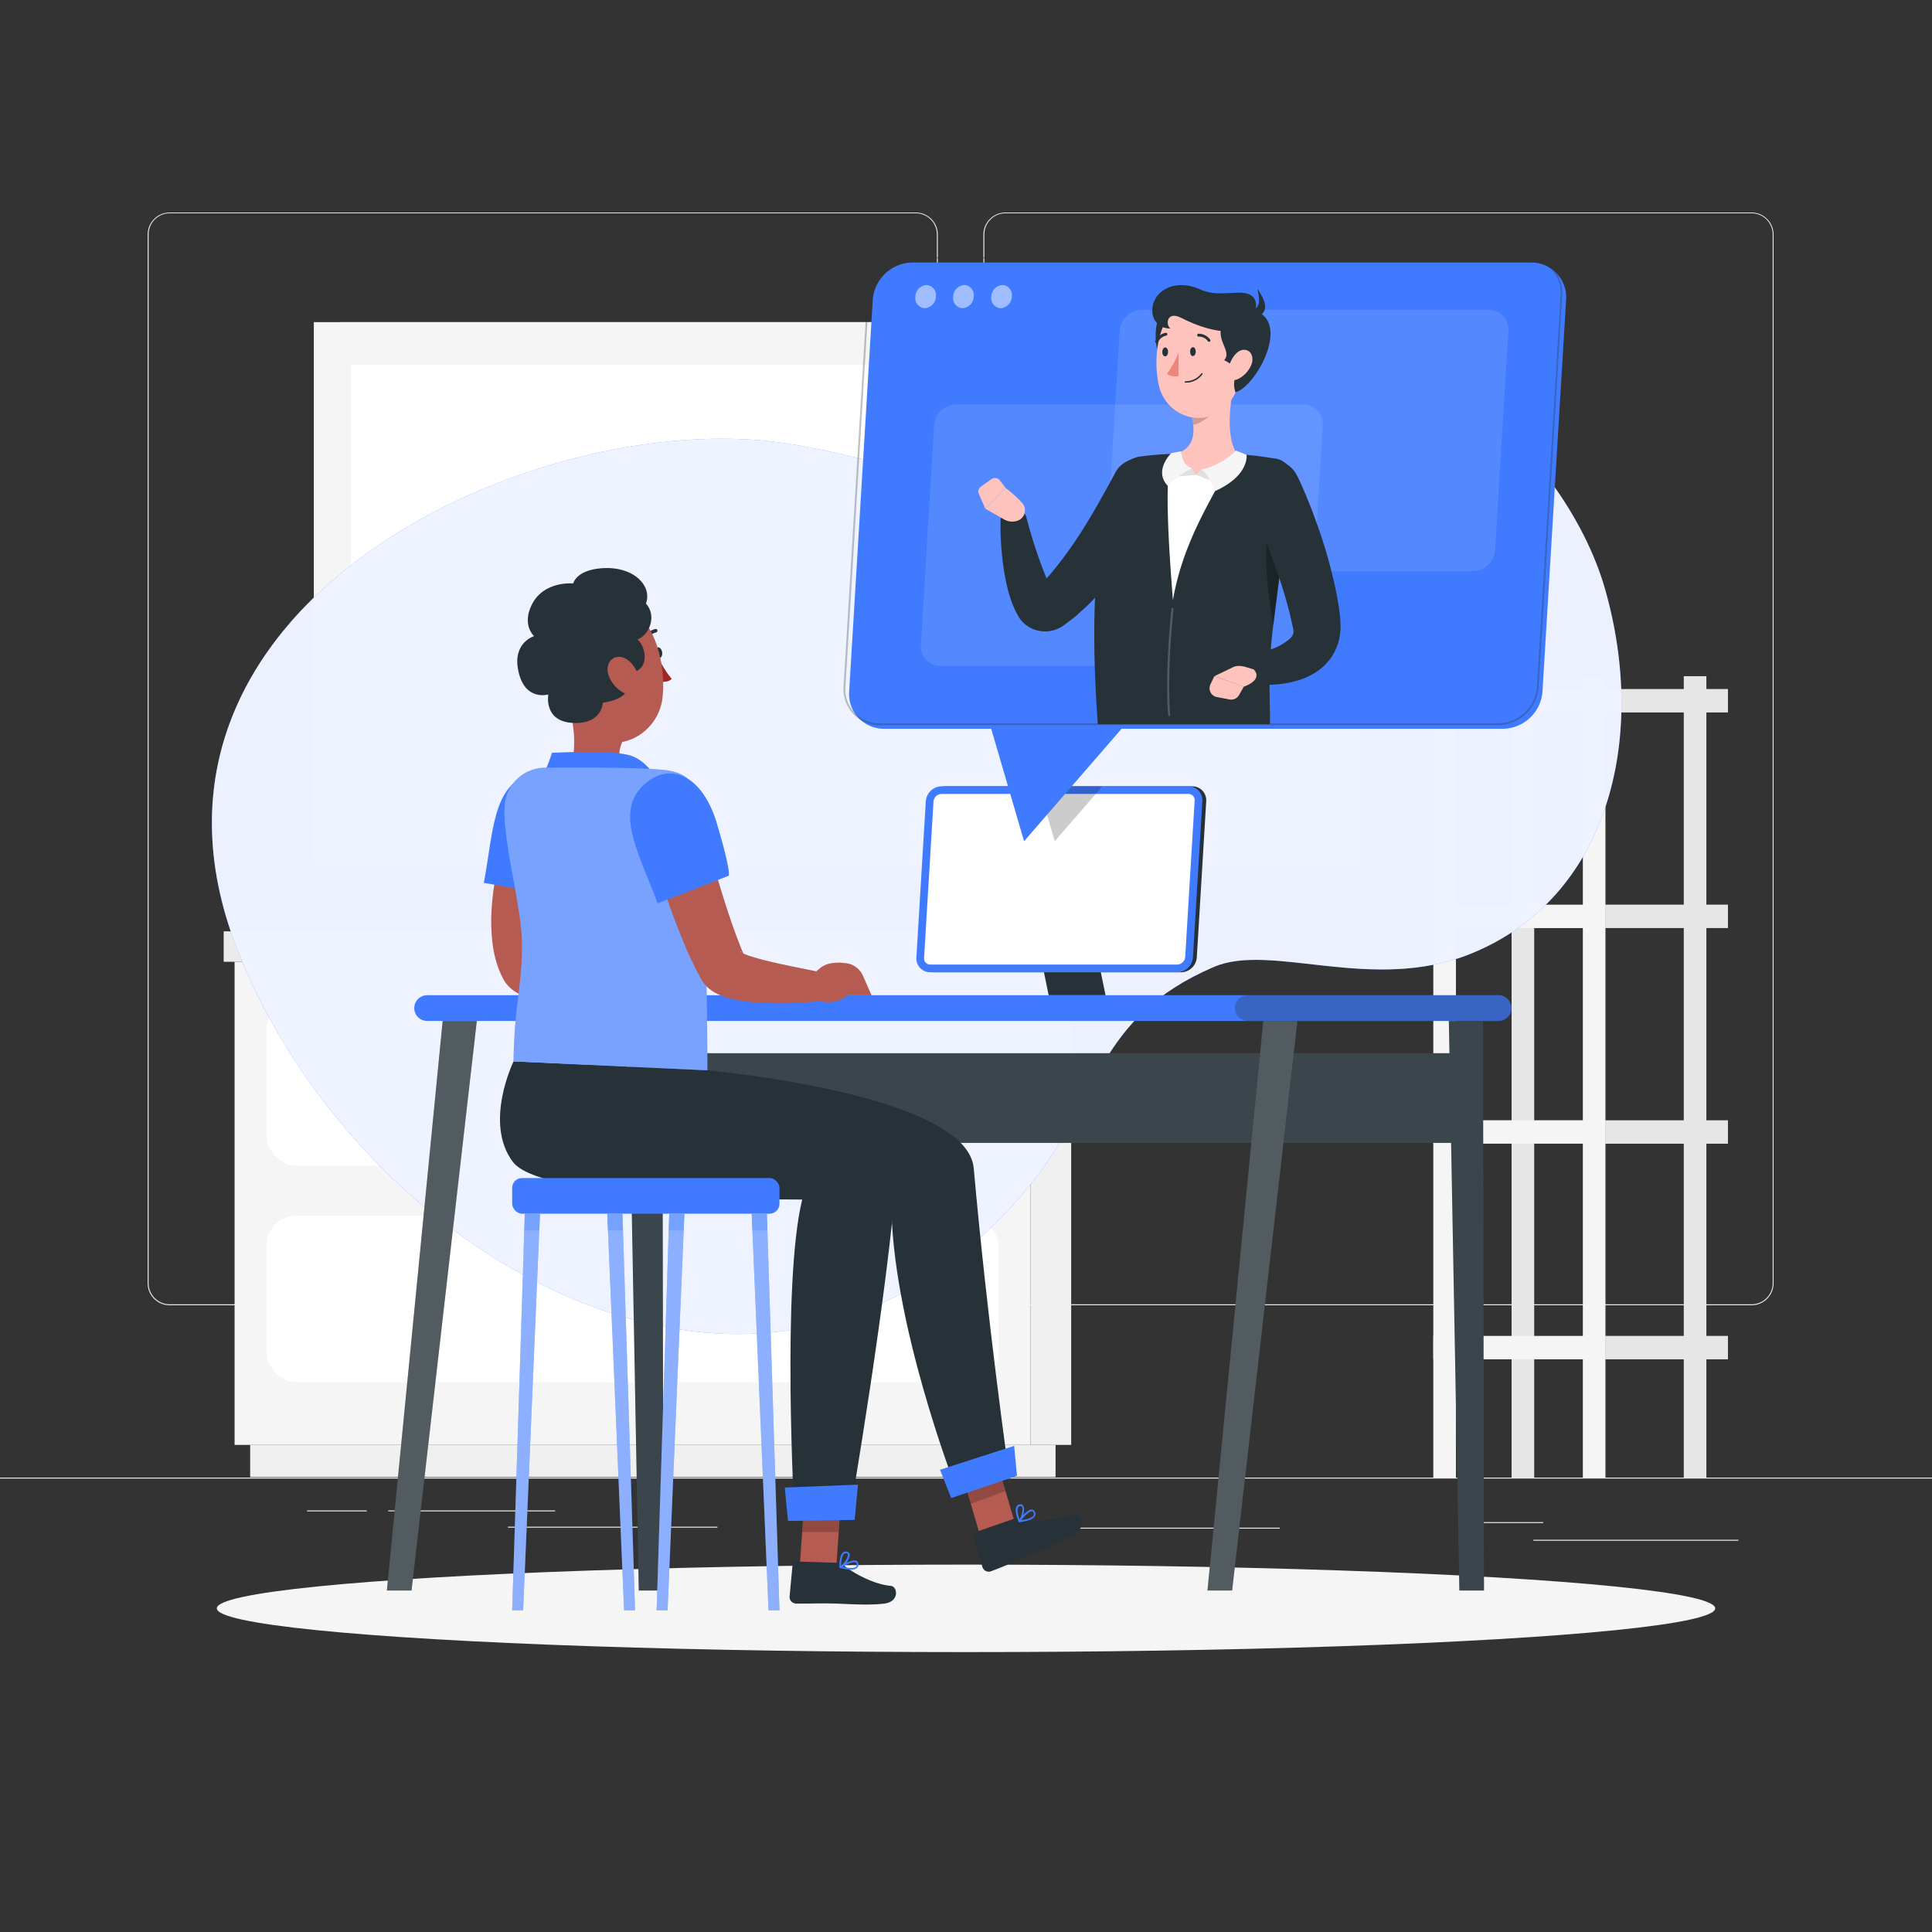 <svg xmlns="http://www.w3.org/2000/svg" viewBox="0 0 500 500"><rect x="0" y="0" width="500" height="500" fill="#333333" stroke="none"/><g id="background-complete"><rect y="382.4" width="500" height="0.25" style="fill:#ebebeb"></rect><rect x="396.83" y="398.49" width="53.07" height="0.25" style="fill:#ebebeb"></rect><rect x="272.56" y="395.36" width="58.66" height="0.25" style="fill:#ebebeb"></rect><rect x="380.2" y="393.92" width="19.19" height="0.25" style="fill:#ebebeb"></rect><rect x="100.47" y="390.89" width="43.19" height="0.25" style="fill:#ebebeb"></rect><rect x="79.46" y="390.89" width="15.44" height="0.25" style="fill:#ebebeb"></rect><rect x="131.47" y="395.11" width="54.2" height="0.25" style="fill:#ebebeb"></rect><path d="M237,337.8H43.91a5.71,5.71,0,0,1-5.7-5.71V60.66A5.71,5.71,0,0,1,43.91,55H237a5.71,5.71,0,0,1,5.71,5.71V332.09A5.71,5.71,0,0,1,237,337.8ZM43.91,55.2a5.46,5.46,0,0,0-5.45,5.46V332.09a5.46,5.46,0,0,0,5.45,5.46H237a5.47,5.47,0,0,0,5.46-5.46V60.66A5.47,5.47,0,0,0,237,55.2Z" style="fill:#ebebeb"></path><path d="M453.31,337.8H260.21a5.72,5.72,0,0,1-5.71-5.71V60.66A5.72,5.72,0,0,1,260.21,55h193.1A5.71,5.71,0,0,1,459,60.66V332.09A5.71,5.71,0,0,1,453.31,337.8ZM260.21,55.2a5.47,5.47,0,0,0-5.46,5.46V332.09a5.47,5.47,0,0,0,5.46,5.46h193.1a5.47,5.47,0,0,0,5.46-5.46V60.66a5.47,5.47,0,0,0-5.46-5.46Z" style="fill:#ebebeb"></path><rect x="266.71" y="248.91" width="10.51" height="125.03" transform="translate(543.93 622.85) rotate(180)" style="fill:#f0f0f0"></rect><rect x="64.75" y="373.94" width="208.44" height="8.33" transform="translate(337.93 756.21) rotate(180)" style="fill:#f0f0f0"></rect><rect x="60.71" y="248.91" width="206" height="125.03" style="fill:#f5f5f5"></rect><rect x="269.18" y="241.03" width="10.86" height="7.88" transform="translate(549.23 489.94) rotate(180)" style="fill:#e0e0e0"></rect><rect x="57.89" y="241.03" width="211.3" height="7.88" style="fill:#ebebeb"></rect><rect x="68.97" y="258.61" width="189.47" height="43.13" rx="7.78" style="fill:#fff"></rect><rect x="68.97" y="314.62" width="189.47" height="43.13" rx="7.78" style="fill:#fff"></rect><rect x="117.16" y="257.3" width="93.1" height="5.91" rx="1.77" transform="translate(327.42 520.52) rotate(180)" style="fill:#f5f5f5"></rect><rect x="117.16" y="313.31" width="93.1" height="5.91" rx="1.77" transform="translate(327.42 632.54) rotate(180)" style="fill:#f5f5f5"></rect><rect x="415.49" y="289.93" width="31.7" height="6.06" style="fill:#e6e6e6"></rect><rect x="391.2" y="175" width="5.85" height="207.4" transform="translate(788.25 557.4) rotate(180)" style="fill:#e6e6e6"></rect><rect x="370.93" y="289.93" width="44.56" height="6.06" transform="translate(786.43 585.91) rotate(180)" style="fill:#f5f5f5"></rect><rect x="415.49" y="345.73" width="31.7" height="6.06" style="fill:#e6e6e6"></rect><rect x="370.93" y="345.73" width="44.56" height="6.06" transform="translate(786.43 697.52) rotate(180)" style="fill:#f5f5f5"></rect><rect x="415.49" y="178.32" width="31.7" height="6.06" style="fill:#e6e6e6"></rect><rect x="370.93" y="178.32" width="44.56" height="6.06" transform="translate(786.43 362.7) rotate(180)" style="fill:#f5f5f5"></rect><rect x="415.49" y="234.12" width="31.7" height="6.06" style="fill:#e6e6e6"></rect><rect x="370.93" y="234.12" width="44.56" height="6.06" transform="translate(786.43 474.31) rotate(180)" style="fill:#f5f5f5"></rect><rect x="435.76" y="175" width="5.85" height="207.4" transform="translate(877.37 557.4) rotate(180)" style="fill:#e6e6e6"></rect><rect x="409.64" y="175" width="5.85" height="207.4" transform="translate(825.13 557.4) rotate(180)" style="fill:#f5f5f5"></rect><rect x="370.93" y="175" width="5.85" height="207.4" transform="translate(747.72 557.4) rotate(180)" style="fill:#f5f5f5"></rect><rect x="87.88" y="83.37" width="264.2" height="140.27" transform="translate(439.97 307.01) rotate(180)" style="fill:#e0e0e0"></rect><rect x="81.22" y="83.37" width="267.1" height="140.27" transform="translate(429.54 307.01) rotate(180)" style="fill:#f5f5f5"></rect><rect x="155.69" y="29.53" width="118.16" height="247.96" transform="translate(368.27 -61.27) rotate(90)" style="fill:#fff"></rect></g><g id="background-simple"><g style="opacity:0.9"><path d="M61.28,245.37c-34.46-89,77.55-140.47,142.16-130.63,25.66,3.91,36,12,61.35,2.44,18.43-7,27.81-28.55,48.17-33.31,44.64-10.44,91.75,30.91,102.47,68.75,11.13,39.26.35,79.88-34.63,94.14-25.6,10.43-51.71-2.95-66.68,3.49-30.78,13.23-29.42,34.19-47.6,56.52C199.78,388.72,92.58,326.22,61.28,245.37Z" style="fill:#407BFF"></path></g><g style="opacity:0.9"><path d="M61.28,245.37c-34.46-89,77.55-140.47,142.16-130.63,25.66,3.91,36,12,61.35,2.44,18.43-7,27.81-28.55,48.17-33.31,44.64-10.44,91.75,30.91,102.47,68.75,11.13,39.26.35,79.88-34.63,94.14-25.6,10.43-51.71-2.95-66.68,3.49-30.78,13.23-29.42,34.19-47.6,56.52C199.78,388.72,92.58,326.22,61.28,245.37Z" style="fill:#fff"></path></g></g><g id="Shadow"><ellipse id="path" cx="250" cy="416.24" rx="193.89" ry="11.32" style="fill:#f5f5f5"></ellipse></g><g id="Desk"><path d="M387.82,264.22H110.54a3.34,3.34,0,0,1-3.33-3.33h0a3.34,3.34,0,0,1,3.33-3.33H387.82a3.34,3.34,0,0,1,3.33,3.33h0A3.34,3.34,0,0,1,387.82,264.22Z" style="fill:#407BFF"></path><path d="M387.82,264.22H322.91a3.34,3.34,0,0,1-3.33-3.33h0a3.34,3.34,0,0,1,3.33-3.33h64.91a3.34,3.34,0,0,1,3.33,3.33h0A3.34,3.34,0,0,1,387.82,264.22Z" style="fill:#263238;opacity:0.3"></path><rect x="167.53" y="272.57" width="213.25" height="23.21" style="fill:#263238"></rect><rect x="167.53" y="272.57" width="213.25" height="23.21" style="fill:#fff;opacity:0.1"></rect><polygon points="377.68 411.62 384.06 411.62 383.8 264.22 374.96 264.22 377.68 411.62" style="fill:#263238"></polygon><polygon points="377.68 411.62 384.06 411.62 383.8 264.22 374.96 264.22 377.68 411.62" style="fill:#fff;opacity:0.1"></polygon><polygon points="318.88 411.62 312.49 411.62 326.93 264.22 335.77 264.22 318.88 411.62" style="fill:#263238"></polygon><polygon points="318.88 411.62 312.49 411.62 326.93 264.22 335.77 264.22 318.88 411.62" style="fill:#fff;opacity:0.2"></polygon><polygon points="165.31 411.62 171.69 411.62 171.43 264.22 162.59 264.22 165.31 411.62" style="fill:#263238"></polygon><polygon points="165.31 411.62 171.69 411.62 171.43 264.22 162.59 264.22 165.31 411.62" style="fill:#fff;opacity:0.1"></polygon><polygon points="106.51 411.62 100.12 411.62 114.56 264.22 123.4 264.22 106.51 411.62" style="fill:#263238"></polygon><polygon points="106.51 411.62 100.12 411.62 114.56 264.22 123.4 264.22 106.51 411.62" style="fill:#fff;opacity:0.2"></polygon><polygon points="286.11 257.56 271.39 257.56 265.5 228.78 280.22 228.78 286.11 257.56" style="fill:#263238"></polygon><path d="M305.64,251.63H241.78a3.59,3.59,0,0,1-3.62-3.85l2.44-40.43a4.15,4.15,0,0,1,4.08-3.85h63.87a3.6,3.6,0,0,1,3.62,3.85l-2.44,40.43A4.16,4.16,0,0,1,305.64,251.63Z" style="fill:#263238"></path><path d="M304.64,251.63H240.78a3.59,3.59,0,0,1-3.62-3.85l2.44-40.43a4.15,4.15,0,0,1,4.08-3.85h63.87a3.6,3.6,0,0,1,3.62,3.85l-2.44,40.43A4.16,4.16,0,0,1,304.64,251.63Z" style="fill:#407BFF"></path><path d="M240.77,249.63a1.64,1.64,0,0,1-1.19-.5,1.67,1.67,0,0,1-.43-1.23l2.44-40.43a2.15,2.15,0,0,1,2.09-2h63.87a1.6,1.6,0,0,1,1.62,1.73l-2.44,40.43a2.14,2.14,0,0,1-2.09,2Z" style="fill:#fff"></path><polygon points="268.82 203.5 272.97 217.71 285.29 203.5 268.82 203.5" style="opacity:0.2"></polygon></g><g id="Character"><path d="M169.55,169c.1.77.58,1.35,1.09,1.31s.83-.7.73-1.47-.58-1.35-1.08-1.31S169.46,168.25,169.55,169Z" style="fill:#263238"></path><path d="M170.39,170.15a24.53,24.53,0,0,0,3.46,5.55c-1.1,1.11-3.11.66-3.11.66Z" style="fill:#a02724"></path><path d="M167,166.07a.63.63,0,0,1-.23,0,.47.47,0,0,1-.25-.6,4.41,4.41,0,0,1,3.1-2.69.45.45,0,0,1,.52.37.46.46,0,0,1-.37.53,3.41,3.41,0,0,0-2.4,2.14A.48.48,0,0,1,167,166.07Z" style="fill:#263238"></path><path d="M146.89,181.07l6,4.6,8.19,6.27a8.48,8.48,0,0,0-.8,3c-.29,2.3-.58,4,4.53,5.41a2.91,2.91,0,0,1,2.18,2.27c.2,1.36-.63,3-5.35,3.81a21.69,21.69,0,0,1-13.33-2.27c-2-1-2-2.2-1.16-4.23C149.67,194.16,148.45,186.8,146.89,181.07Z" style="fill:#b55b52"></path><path d="M140,201.75a41.67,41.67,0,0,0,2.84-6.92s15.2-.83,20.22.67,8.14,8,8.14,8Z" style="fill:#407BFF"></path><path d="M146.36,213.06c-.37,1.12-.78,2.49-1.17,3.75l-1.13,3.9c-.7,2.6-1.38,5.21-1.91,7.81a74.52,74.52,0,0,0-1.29,7.7,36.54,36.54,0,0,0-.22,7.17,16.17,16.17,0,0,0,.46,3c.06.2.11.42.18.61l.2.54v0s0,0,0,0a2.54,2.54,0,0,0-.16-.28,4.79,4.79,0,0,0-.33-.42,2.39,2.39,0,0,0-.44-.41c-.2-.14-.23-.12-.19-.07a4.91,4.91,0,0,0,.94.53c.45.2,1,.4,1.55.59,1.13.38,2.38.73,3.67,1.07,5.16,1.3,10.79,2.31,16.28,3.48l-.18,6.93a88.26,88.26,0,0,1-8.84.73,85,85,0,0,1-9-.15,43.22,43.22,0,0,1-4.73-.58c-.82-.15-1.67-.32-2.57-.57a15.74,15.74,0,0,1-3-1.11,10.76,10.76,0,0,1-2-1.25,9.1,9.1,0,0,1-1.21-1.16,9.39,9.39,0,0,1-.64-.85c-.1-.17-.21-.34-.3-.51l-.13-.24-.69-1.41c-.21-.47-.38-.93-.56-1.4a28.11,28.11,0,0,1-1.36-5.4c-1-6.95-.21-13.15.83-19.18.56-3,1.22-6,2-8.85.4-1.45.82-2.9,1.27-4.33s.93-2.81,1.51-4.38Z" style="fill:#b55b52"></path><path d="M137.11,200.51c9.45-2.5,15.06,5.24,11.86,18s-4.27,13.24-4.27,13.24l-19.49-3.25C127.61,216,127.42,203.06,137.11,200.51Z" style="fill:#407BFF"></path><path d="M167.64,249.26l-1.47-.13c-4.18,0-4.9,1.14-7.47,3.53l-1,5.26c6.75,3.45,10.37-.34,10.38-.34h6.25l-2.2-5A5.5,5.5,0,0,0,167.64,249.26Z" style="fill:#b55b52"></path><path d="M144.31,171.12c1.7,9.11,2.23,14.53,7.45,18.6,7.84,6.11,18.64.3,19.7-9.18.95-8.53-2-22-11.42-24.39A12.88,12.88,0,0,0,144.31,171.12Z" style="fill:#b55b52"></path><path d="M162.36,174.3c6.5-.52,4.6-7.37,2.59-8.8,3.05-1.16,5.15-6,2.22-9.32,1.72-4.49-3.2-9.9-11.83-9.09-6.3.58-7,3.91-7,3.91s-7.55-.79-10.69,5.44c-2.68,5.34.57,8.19.57,8.19s-5.64,1.64-4.08,9c1.66,7.94,7.76,6.1,7.76,6.1s-1.37,7.28,6.88,7.38c7.13.09,7.22-5.25,7.22-5.25S165.24,181,162.36,174.3Z" style="fill:#263238"></path><path d="M157.52,174.83a8.47,8.47,0,0,0,4,4.54c2.38,1.22,4.2-1.31,3.78-3.91-.38-2.33-2.41-5.32-4.92-5.46S156.63,172.41,157.52,174.83Z" style="fill:#b55b52"></path><polygon points="254.47 400.17 263.36 396.56 257.08 375.21 248.19 378.81 254.47 400.17" style="fill:#b55b52"></polygon><polygon points="251.24 389.17 260.22 385.87 257.08 375.21 248.19 378.81 251.24 389.17" style="opacity:0.2"></polygon><path d="M262.59,393l-10.17,3.53a.68.68,0,0,0-.45.85l2.3,8.22a1.71,1.71,0,0,0,2.15,1.06c3.51-1.3,4.93-2,9.27-3.88a137,137,0,0,0,12.52-6c3.39-2,1.35-5.41-.3-4.85-3.91,1.32-10.32,2.18-13.57,1.06A2.69,2.69,0,0,0,262.59,393Z" style="fill:#263238"></path><path d="M183.07,277S250.26,283,252,302.33c3.5,39.33,8.87,77.25,8.87,77.25l-13.67,5s-16.73-43.2-16.51-74c-19.38-5.47-70.34,2.56-78.67-12.39-7.36-13.2-.9-22.68-.9-22.68Z" style="fill:#263238"></path><polygon points="246.18 387.69 263.2 381.94 262.46 374.19 243.27 380.37 246.18 387.69" style="fill:#407BFF"></polygon><path d="M266.34,393.41a11.61,11.61,0,0,1-2.52.51.22.22,0,0,1-.22-.11.23.23,0,0,1,0-.24c.22-.3,2.18-2.94,3.43-2.9a.87.87,0,0,1,.7.43,1.23,1.23,0,0,1,.13,1.24A2.6,2.6,0,0,1,266.34,393.41Zm-2,0c1.73-.24,2.91-.7,3.18-1.27a.78.78,0,0,0-.11-.8.39.39,0,0,0-.34-.22C266.35,391.09,265.11,392.38,264.29,393.41Z" style="fill:#407BFF"></path><path d="M263.87,393.91a.2.2,0,0,1-.11,0,.23.23,0,0,1-.17-.13c0-.11-1.15-2.64-.55-3.84a1.13,1.13,0,0,1,.79-.6.85.85,0,0,1,1,.37c.55.92-.14,3.27-.85,4.12A.23.23,0,0,1,263.87,393.91Zm0-4.1a.67.67,0,0,0-.39.35c-.36.71.08,2.23.41,3.08.55-.94.95-2.69.59-3.29-.07-.11-.19-.24-.51-.17Z" style="fill:#407BFF"></path><polygon points="206.9 406.52 216.4 406.07 217.95 383.64 208.45 384.09 206.9 406.52" style="fill:#b55b52"></polygon><path d="M216.62,404.45l-10.76-.34a.68.68,0,0,0-.73.63l-.79,8.49A1.71,1.71,0,0,0,206,415c3.75.05,5.54-.11,10.27,0,2.91.09,8.64.52,12.63,0s3.38-4.43,1.64-4.58c-4.11-.33-9.62-3.17-12.25-5.38A2.65,2.65,0,0,0,216.62,404.45Z" style="fill:#263238"></path><path d="M220,406.22a12.12,12.12,0,0,1-2.54-.42.22.22,0,0,1-.07-.4c.31-.21,3.08-2,4.24-1.48a.85.85,0,0,1,.5.65,1.23,1.23,0,0,1-.32,1.2A2.52,2.52,0,0,1,220,406.22Zm-1.92-.73c1.7.4,3,.39,3.43,0a.81.81,0,0,0,.18-.8.41.41,0,0,0-.24-.32C220.79,404.07,219.17,404.82,218,405.49Z" style="fill:#407BFF"></path><path d="M217.47,405.81a.23.23,0,0,1-.11,0,.24.24,0,0,1-.11-.19c0-.11-.13-2.87.86-3.77a1.08,1.08,0,0,1,1-.28.85.85,0,0,1,.79.7c.18,1.05-1.31,3-2.28,3.54A.2.2,0,0,1,217.47,405.81ZM218.9,402a.64.64,0,0,0-.49.18c-.59.53-.72,2.11-.72,3,.85-.68,1.85-2.17,1.73-2.86,0-.13-.1-.28-.42-.33Z" style="fill:#407BFF"></path><polygon points="208.45 384.09 217.96 383.64 217.06 396.47 207.59 396.46 208.45 384.09" style="opacity:0.2"></polygon><path d="M160.75,275.93S233.15,287,232,303.67c-2.07,30-12.13,88.63-12.13,88.63l-14.26.2s-3.37-60.14,2-82.06c-17.81,0-68.05-.62-74.9-9.77-7.58-10.11.21-26,.21-26Z" style="fill:#263238"></path><polygon points="203.93 393.62 221.19 393.35 222.04 384.23 203.1 384.97 203.93 393.62" style="fill:#407BFF"></polygon><path d="M173.5,199.5c-5.83-1.14-32.12-.81-32.12-.81A10.5,10.5,0,0,0,130.66,208c-.92,8.11,4.23,26.23,4.41,35.47.22,11.35-1.95,15.95-2.17,31.23L183.07,277c0-30.73-1.34-56.17-2.55-68.37C180.09,204.34,179.33,200.63,173.5,199.5Z" style="fill:#407BFF"></path><path d="M173.5,199.5c-5.83-1.14-32.12-.81-32.12-.81A10.5,10.5,0,0,0,130.66,208c-.92,8.11,4.23,26.23,4.41,35.47.22,11.35-1.95,15.95-2.17,31.23L183.07,277c0-30.73-1.34-56.17-2.55-68.37C180.09,204.34,179.33,200.63,173.5,199.5Z" style="fill:#fff;opacity:0.3"></path><path d="M180.37,209.18c1.57,5.4,3.15,10.95,4.78,16.37s3.3,10.87,5.18,16c.46,1.31,1,2.53,1.44,3.79l.77,1.77.1.22,0,.11,0,.06v0l0-.07a3.78,3.78,0,0,0-.64-.84c-.34-.33-.47-.36-.5-.36a2.49,2.49,0,0,0,.76.47,12.43,12.43,0,0,0,1.51.61c1.13.39,2.4.74,3.69,1.09,5.23,1.33,10.94,2.35,16.5,3.54l-.18,6.93a85,85,0,0,1-9,.73,80.17,80.17,0,0,1-9.14-.17,43,43,0,0,1-4.82-.62c-.84-.16-1.71-.36-2.65-.63a14.7,14.7,0,0,1-3.2-1.32,10.37,10.37,0,0,1-2.2-1.69,8.25,8.25,0,0,1-1.28-1.72l-.34-.63-1.13-2.14c-.66-1.4-1.38-2.81-2-4.2-1.23-2.81-2.31-5.59-3.39-8.38s-2-5.58-2.93-8.38c-1.85-5.63-3.52-11.2-5-17Z" style="fill:#b55b52"></path><path d="M166.12,203.61c6.86-7,15.63-3.18,19.4,9.46s3.09,13.56,3.09,13.56l-18.43,7.15C165.83,221.74,159.1,210.74,166.12,203.61Z" style="fill:#407BFF"></path><path d="M218.86,249.26l-1.47-.13c-4.18,0-4.89,1.14-7.46,3.53l-1,5.26c6.75,3.45,10.37-.34,10.37-.34h6.26l-2.21-5A5.48,5.48,0,0,0,218.86,249.26Z" style="fill:#b55b52"></path><rect x="132.55" y="304.87" width="69.18" height="9.22" rx="2.55" transform="translate(334.28 618.97) rotate(180)" style="fill:#407BFF"></rect><polygon points="135.39 416.75 132.55 416.75 135.82 314.09 139.75 314.09 135.39 416.75" style="fill:#407BFF"></polygon><polygon points="135.39 416.75 132.55 416.75 135.82 314.09 139.75 314.09 135.39 416.75" style="fill:#fff;opacity:0.4"></polygon><polygon points="161.51 416.75 164.35 416.75 161.09 314.09 157.16 314.09 161.51 416.75" style="fill:#407BFF"></polygon><polygon points="161.51 416.75 164.35 416.75 161.09 314.09 157.16 314.09 161.51 416.75" style="fill:#fff;opacity:0.4"></polygon><polygon points="172.77 416.75 169.93 416.75 173.2 314.09 177.13 314.09 172.77 416.75" style="fill:#407BFF"></polygon><polygon points="172.77 416.75 169.93 416.75 173.2 314.09 177.13 314.09 172.77 416.75" style="fill:#fff;opacity:0.4"></polygon><polygon points="198.89 416.75 201.73 416.75 198.47 314.09 194.54 314.09 198.89 416.75" style="fill:#407BFF"></polygon><polygon points="198.89 416.75 201.73 416.75 198.47 314.09 194.54 314.09 198.89 416.75" style="fill:#fff;opacity:0.4"></polygon><g style="opacity:0.3"><polygon points="135.82 314.09 139.75 314.09 139.56 318.45 135.68 318.45 135.82 314.09" style="fill:#407BFF"></polygon><polygon points="161.22 318.45 157.34 318.45 157.16 314.09 161.08 314.09 161.22 318.45" style="fill:#407BFF"></polygon><polygon points="177.12 314.09 176.94 318.45 173.06 318.45 173.2 314.09 177.12 314.09" style="fill:#407BFF"></polygon><polygon points="198.61 318.45 194.72 318.45 194.54 314.09 198.47 314.09 198.61 318.45" style="fill:#407BFF"></polygon></g></g><g id="Telecommuting"><path d="M389,188.61H228.83a9,9,0,0,1-9.07-9.65l6.11-101.37a10.42,10.42,0,0,1,10.24-9.65H396.24a9,9,0,0,1,9.07,9.65L399.19,179A10.41,10.41,0,0,1,389,188.61Z" style="fill:#407BFF"></path><polygon points="250.26 167.18 265.03 217.71 308.85 167.18 250.26 167.18" style="fill:#407BFF"></polygon><path d="M381.19,147.82H291.43a5.05,5.05,0,0,1-5.09-5.41l3.43-56.82a5.84,5.84,0,0,1,5.74-5.41h89.76a5,5,0,0,1,5.09,5.41l-3.43,56.82A5.84,5.84,0,0,1,381.19,147.82Z" style="fill:#fff;opacity:0.1"></path><path d="M333.17,172.33H243.4a5.05,5.05,0,0,1-5.08-5.41l3.43-56.82a5.84,5.84,0,0,1,5.73-5.41h89.77a5,5,0,0,1,5.08,5.41l-3.43,56.82A5.84,5.84,0,0,1,333.17,172.33Z" style="fill:#fff;opacity:0.1"></path><g style="opacity:0.5"><path d="M242.21,76.76a3.08,3.08,0,0,1-2.87,3,2.6,2.6,0,0,1-2.44-3,3.1,3.1,0,0,1,2.87-3A2.6,2.6,0,0,1,242.21,76.76Z" style="fill:#fff"></path><path d="M252,76.76a3.09,3.09,0,0,1-2.87,3,2.6,2.6,0,0,1-2.45-3,3.1,3.1,0,0,1,2.87-3A2.61,2.61,0,0,1,252,76.76Z" style="fill:#fff"></path><path d="M261.86,76.76a3.08,3.08,0,0,1-2.87,3,2.6,2.6,0,0,1-2.44-3,3.1,3.1,0,0,1,2.87-3A2.6,2.6,0,0,1,261.86,76.76Z" style="fill:#fff"></path></g><path d="M387.76,187.67H227.63a9.27,9.27,0,0,1-9.32-9.92l6.12-101.37a10.66,10.66,0,0,1,10.48-9.89H395a9.27,9.27,0,0,1,9.32,9.92l-6.11,101.37A10.67,10.67,0,0,1,387.76,187.67ZM234.91,67a10.15,10.15,0,0,0-10,9.42l-6.12,101.37a8.75,8.75,0,0,0,8.82,9.39H387.76a10.16,10.16,0,0,0,10-9.42l6.11-101.37A8.77,8.77,0,0,0,395,67Z" style="fill:#263238;opacity:0.3"></path><path d="M301.05,128.41c-.68,1.44-1.3,2.67-2,4s-1.4,2.53-2.12,3.78c-1.47,2.49-3,5-4.64,7.34q-1.24,1.8-2.54,3.57c-.91,1.16-1.77,2.34-2.74,3.47a70.23,70.23,0,0,1-6.11,6.64c-.55.54-1.15,1-1.73,1.57a19.44,19.44,0,0,1-1.82,1.51l-1.92,1.45-.59.41a8,8,0,0,1-.81.45,8.16,8.16,0,0,1-1.72.6,8.12,8.12,0,0,1-6.81-1.48,8.54,8.54,0,0,1-1.29-1.26l-.27-.36-.13-.18-.05-.08-.18-.32-.72-1.3c-.22-.42-.37-.82-.55-1.23a32.39,32.39,0,0,1-1.54-4.65,62.21,62.21,0,0,1-1.46-8.79,75.88,75.88,0,0,1-.38-8.68,3.45,3.45,0,0,1,6.76-.88l0,.12a127.44,127.44,0,0,0,4.91,15,23.84,23.84,0,0,0,1.55,3c.13.2.26.44.39.61l.38.46.09.12,0,0-.05-.08-.11-.15a3.12,3.12,0,0,0-.54-.55,3.56,3.56,0,0,0-1.36-.68,3.65,3.65,0,0,0-1.51,0,3.48,3.48,0,0,0-.75.25c-.13,0-.24.13-.36.19s-.3.21-.17.1l1.25-1.22c.42-.38.83-.84,1.24-1.28s.83-.87,1.23-1.34A104.94,104.94,0,0,0,280.86,136c1.37-2.23,2.72-4.5,4-6.8l1.93-3.46,1.83-3.38.1-.18a6.9,6.9,0,0,1,12.31,6.21Z" style="fill:#263238"></path><path d="M259.87,134.43,255,131.64l5.24-5.35a29.91,29.91,0,0,1,4.25,3.83,2.84,2.84,0,0,1-.8,4.49h0A4.13,4.13,0,0,1,259.87,134.43Z" style="fill:#ffc3bd"></path><path d="M253.89,125.91l2.65-1.89a1.62,1.62,0,0,1,2.25.34l1.45,1.93L255,131.64l-1.65-3.76A1.62,1.62,0,0,1,253.89,125.91Z" style="fill:#ffc3bd"></path><path d="M290.56,123.93a7.43,7.43,0,0,1,5.78-5.15,45.29,45.29,0,0,1,5.89-.9,157.35,157.35,0,0,1,17.89.32c3.12.21,6.31.65,8.85,1.07h.09a5.15,5.15,0,0,1,4.24,5.91c-1.25,7.22-4.92,19.78-5.32,31.63-.53,15.56-.29,24.52-.56,28.27l-40.05-.77C284.58,146.28,288.05,132.54,290.56,123.93Z" style="fill:#fff"></path><path d="M330.13,118.68H330c-2.68-.44-6-.91-9.33-1.13l-1.78-.1c-1.75,7.24-12.18,19.42-15.34,37.88-1.22-15.43-2.16-31.56-.37-37.85a79.61,79.61,0,0,0-8.46.71,8.61,8.61,0,0,0-6.34,5.9c-2.46,7.24-7.16,23.46-4.27,63.34h44.51c.29-4-.75-12.4.86-25.33,1.55-12.52,3.78-29.56,5.09-37.17A5.44,5.44,0,0,0,330.13,118.68Z" style="fill:#263238"></path><path d="M302.6,185.35a.26.26,0,0,1-.27-.24c-.94-11.25.82-27.4.84-27.57a.26.26,0,0,1,.29-.23.27.27,0,0,1,.24.29c0,.16-1.78,16.27-.84,27.46a.26.26,0,0,1-.24.29Z" style="fill:#fff;opacity:0.2"></path><path d="M328.56,134.51c-1.65,7.48-.77,17.84,1,27.29,1.31-10.61,3.1-24.38,4.41-32.9C332.14,127.68,329.87,128.54,328.56,134.51Z" style="opacity:0.3"></path><path d="M303.08,117.83c5.19-1.14,6.09-4.34,5.72-7.88a22.49,22.49,0,0,0-.43-2.63l6.48-5.3,4.77-3.88c-1.3,5.74-2.73,16.21,1.19,20.12,0,0-3.2,5.25-12.1,4.61C301.19,122.33,303.08,117.83,303.08,117.83Z" style="fill:#ffc3bd"></path><polygon points="310.97 121.55 309.53 122.91 314.13 124.64 313.53 122.89 310.97 121.55" style="fill:#e0e0e0"></polygon><path d="M314.49,127.08s-1.81-4.57-3.52-5.54a19,19,0,0,0,8.91-4.93l2.73,1.09S323.47,123,314.49,127.08Z" style="fill:#f5f5f5"></path><polygon points="308.45 121.19 309.53 122.91 304.69 123.33 305.66 121.8 308.45 121.19" style="fill:#e0e0e0"></polygon><path d="M302.26,125.79a21.79,21.79,0,0,1,6.19-4.6c-2.63-.78-2.79-4.4-2.79-4.4l-2.55.49S298.43,121.83,302.26,125.79Z" style="fill:#f5f5f5"></path><path d="M308.37,107.31a23,23,0,0,1,.43,2.64c2.42-.44,5.66-3,6-5.45a11.22,11.22,0,0,0,.07-2.48Z" style="opacity:0.2"></path><path d="M300.5,81.14c-2.32,2.85-2.1,13.16,2.81,13.28S304.72,75.94,300.5,81.14Z" style="fill:#263238"></path><path d="M321.65,88.64c-.49,7.81-.39,12.4-4.33,16.44-5.92,6.07-15.52,2.58-17.37-5.19-1.65-7-.57-18.59,7.06-21.76A10.53,10.53,0,0,1,321.65,88.64Z" style="fill:#ffc3bd"></path><path d="M317.81,82.14c-4.91,4.87,1.47,8.44-1,11.06,4.63,2.42,2.93,4.2,2.93,4.2a6.08,6.08,0,0,0,0,4.12c5.22-1.34,14.91-18.68,4.33-21.34C317.74,83,317.81,82.14,317.81,82.14Z" style="fill:#263238"></path><path d="M319.82,85.64c-4.65.72-10.5-1.5-14.13-3.38s-4.16,1.67-2.82,2.75c-2.33.08-5.28-1.76-4.55-5.87.67-3.75,5.58-7.3,12.57-4.13,4.95,2.24,11.05-.71,13.43,1.88S322.92,85.15,319.82,85.64Z" style="fill:#263238"></path><path d="M323,80.55c3.12-.41,3.25-2.38,2.38-5.83,3.37,4.79,2,6.26,0,7.42C323.15,81.39,323,80.55,323,80.55Z" style="fill:#263238"></path><path d="M323.75,94.63a7.14,7.14,0,0,1-3.41,3.49c-1.93.87-2.91-.91-2.39-3,.47-1.89,2-4.61,4-4.59S324.62,92.7,323.75,94.63Z" style="fill:#ffc3bd"></path><path d="M309.46,91c0,.63-.34,1.15-.75,1.16S308,91.65,308,91s.34-1.15.75-1.15S309.46,90.36,309.46,91Z" style="fill:#263238"></path><path d="M302.3,91.06c0,.64-.34,1.15-.76,1.16s-.75-.51-.74-1.15.33-1.15.75-1.15S302.3,90.43,302.3,91.06Z" style="fill:#263238"></path><path d="M305,91.28a23,23,0,0,1-3,5.46,3.65,3.65,0,0,0,3,.55Z" style="fill:#ed847e"></path><path d="M307.52,99a5.27,5.27,0,0,0,3.67-2.13.18.18,0,1,0-.31-.2,5.1,5.1,0,0,1-4.1,2,.18.18,0,0,0-.18.19.18.18,0,0,0,.19.18C307.05,99,307.29,99,307.52,99Z" style="fill:#263238"></path><path d="M312.93,88.47a.28.28,0,0,0,.17-.07.36.36,0,0,0,.07-.52,3.68,3.68,0,0,0-3-1.52.36.36,0,0,0-.33.4.39.39,0,0,0,.41.35,2.86,2.86,0,0,1,2.37,1.22A.37.37,0,0,0,312.93,88.47Z" style="fill:#263238"></path><path d="M299.4,88.78a.37.37,0,0,0,.28-.2,3,3,0,0,1,2.11-1.72.35.35,0,0,0,.31-.42.39.39,0,0,0-.42-.32h0A3.74,3.74,0,0,0,299,88.24a.38.38,0,0,0,.17.5A.45.45,0,0,0,299.4,88.78Z" style="fill:#263238"></path><path d="M335.76,123.2c1.22,2.57,2.24,5,3.24,7.5s1.89,5.05,2.78,7.6A127.64,127.64,0,0,1,346,154.18c.23,1.39.49,2.75.66,4.18l.13,1.06.07.53,0,.27,0,.37a16.2,16.2,0,0,1,0,3.11,14,14,0,0,1-2.27,6.33,14.19,14.19,0,0,1-4.54,4.25,19,19,0,0,1-4.82,2,25.75,25.75,0,0,1-4.6.82,32.9,32.9,0,0,1-8.79-.35,3.44,3.44,0,0,1-.18-6.75l.36-.08c1-.23,2.31-.51,3.43-.81s2.26-.65,3.32-1a14.8,14.8,0,0,0,5.05-2.8,3.32,3.32,0,0,0,.87-1.32,2.72,2.72,0,0,0,0-1.07,6.73,6.73,0,0,0-.15-.8l-.36-1.63c-.23-1.14-.56-2.32-.86-3.48-.62-2.35-1.32-4.7-2.12-7.06s-1.62-4.71-2.49-7.06-1.79-4.7-2.72-7-1.91-4.72-2.84-6.91l0-.1a6.89,6.89,0,0,1,12.58-5.64Z" style="fill:#263238"></path><path d="M318.68,172.88,314.27,175l7.62,2.71s5.08-1.62,2.62-4.44l-1.37-.43C320.94,172.12,319.86,172.2,318.68,172.88Z" style="fill:#ffc3bd"></path><path d="M314.86,180.38l3.35.64a2.34,2.34,0,0,0,2.46-1.15l1.22-2.19L314.27,175l-1,2.09A2.32,2.32,0,0,0,314.86,180.38Z" style="fill:#ffc3bd"></path></g></svg>